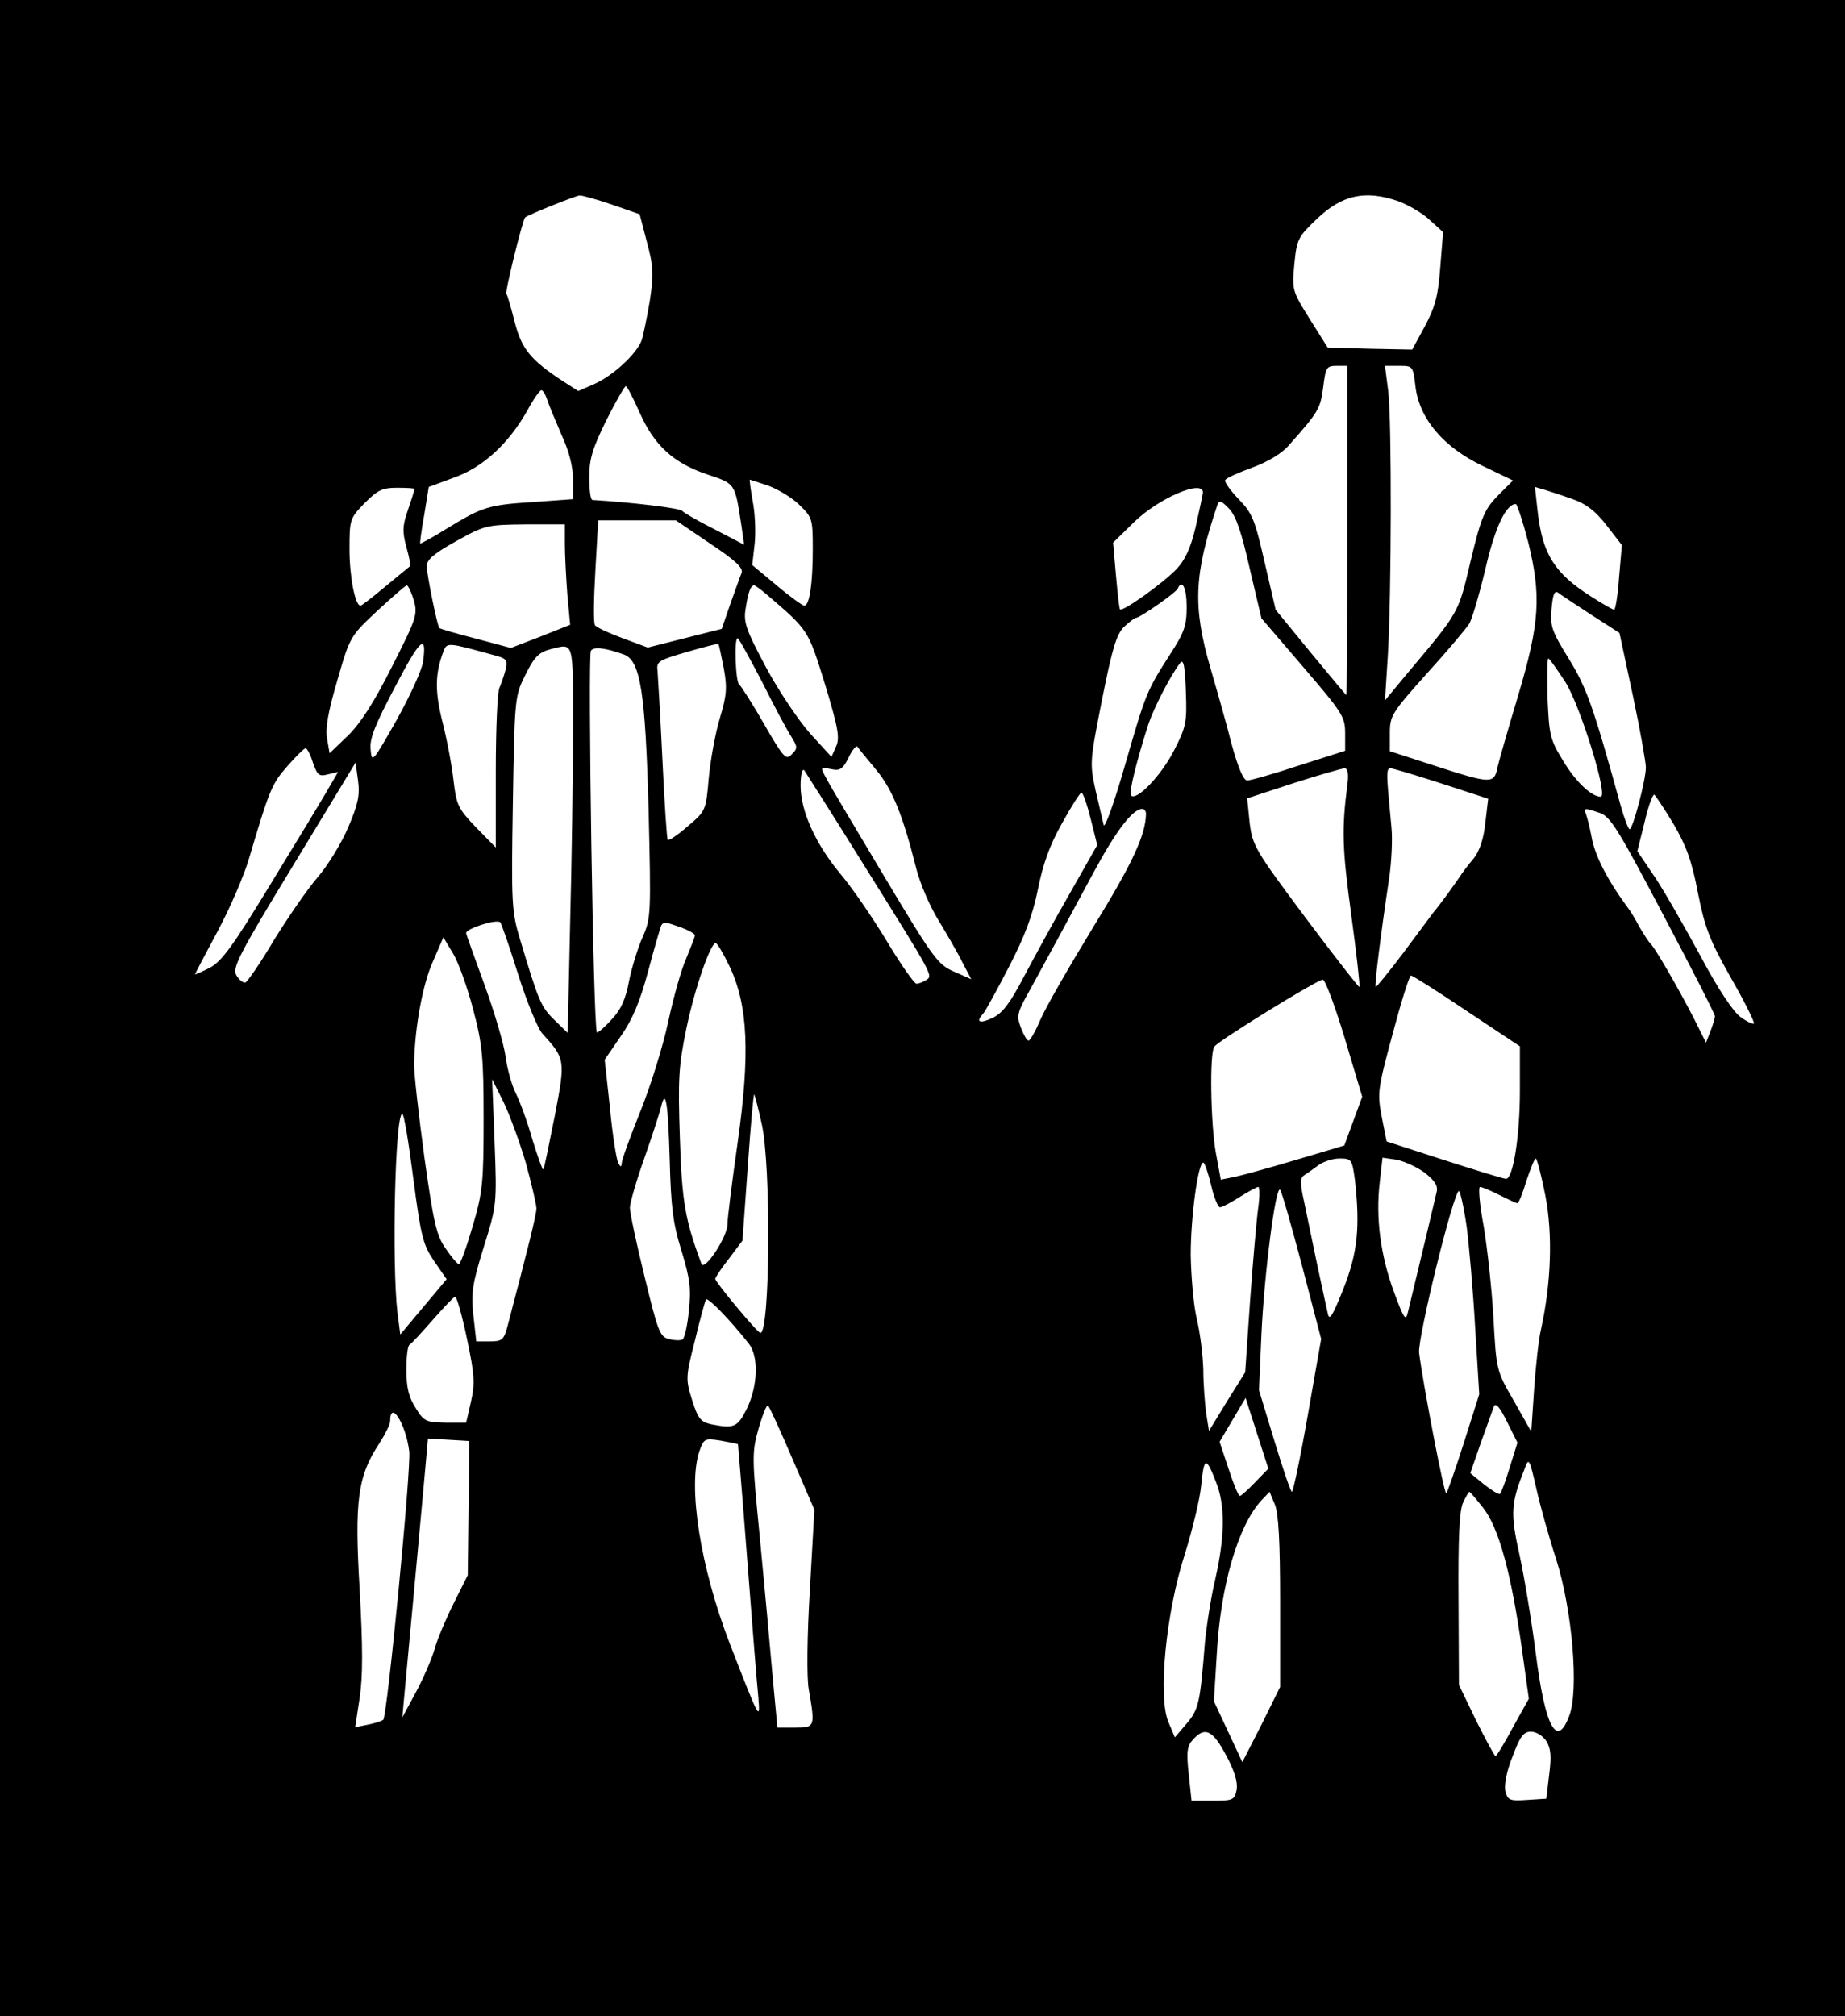 <?xml version="1.0" standalone="no"?>
<!DOCTYPE svg PUBLIC "-//W3C//DTD SVG 20010904//EN"
 "http://www.w3.org/TR/2001/REC-SVG-20010904/DTD/svg10.dtd">
<svg version="1.0" xmlns="http://www.w3.org/2000/svg"
 width="454pt" height="496pt" viewBox="0 0 454 496"
 preserveAspectRatio="xMidYMid meet">

<g transform="translate(0,496) scale(0.1,-0.1)"
fill="#000000" stroke="none">
<path d="M0 2480 l0 -2480 2270 0 2270 0 0 2480 0 2480 -2270 0 -2270 0 0
-2480z m1505 1977 l69 -24 18 -69 c16 -60 17 -78 7 -144 -7 -41 -16 -85 -20
-97 -12 -33 -69 -86 -115 -107 l-41 -18 -39 25 c-79 52 -101 79 -118 147 -9
35 -18 66 -20 67 -4 4 40 182 46 188 6 6 123 53 134 54 5 1 41 -9 79 -22z
m1936 8 c24 -9 59 -29 77 -46 l33 -30 -7 -87 c-5 -70 -13 -98 -38 -145 l-31
-57 -104 2 -104 3 -44 70 c-43 69 -44 71 -38 135 6 62 9 67 56 112 62 59 119
71 200 43z m-126 -810 c0 -223 -1 -405 -2 -405 -1 0 -40 47 -88 105 l-86 105
-27 116 c-24 105 -30 121 -64 156 -21 22 -36 43 -33 47 2 5 32 18 67 31 38 14
73 35 89 54 74 83 78 91 85 143 6 49 8 53 33 53 l26 0 0 -405z m168 354 c10
-80 69 -149 165 -195 l75 -36 -37 -37 c-33 -34 -41 -52 -67 -160 -31 -131 -26
-123 -158 -280 l-53 -64 7 109 c9 149 10 575 1 652 l-8 62 35 0 c34 0 34 -1
40 -51z m-1909 -64 c36 -81 83 -124 166 -152 71 -24 68 -20 85 -130 l6 -43
-73 38 c-40 20 -76 41 -79 45 -5 7 -123 21 -221 27 -5 0 -8 25 -8 56 0 45 8
71 42 140 23 46 45 84 48 84 3 0 18 -29 34 -65z m-228 33 c4 -13 20 -51 35
-86 19 -41 29 -79 29 -111 l0 -49 -97 -7 c-112 -7 -126 -12 -213 -65 -35 -22
-65 -38 -66 -37 -1 1 3 33 10 71 l11 68 62 23 c71 25 134 83 180 164 15 28 31
51 35 51 4 0 10 -10 14 -22z m545 -213 c24 -9 59 -30 76 -47 32 -31 33 -35 33
-109 0 -85 -8 -139 -21 -139 -4 0 -35 22 -68 50 l-60 50 6 52 c3 29 1 77 -5
106 -5 28 -8 52 -7 52 1 0 22 -7 46 -15z m-871 -8 c0 -2 -7 -25 -16 -51 -14
-40 -14 -54 -4 -92 7 -24 11 -46 9 -47 -2 -1 -29 -24 -61 -50 -31 -26 -58 -47
-61 -47 -13 0 -27 71 -27 139 0 73 1 76 37 113 32 32 43 38 80 38 24 0 43 -1
43 -3z m1940 -9 c-1 -7 -9 -45 -18 -85 -12 -51 -26 -81 -47 -103 -32 -34 -133
-106 -139 -99 -2 2 -6 40 -10 84 l-7 80 51 50 c60 59 171 107 170 73z m910
-16 c32 -11 56 -29 83 -64 l38 -49 -7 -80 c-3 -43 -9 -79 -12 -79 -3 0 -28 14
-56 32 -90 57 -120 104 -132 207 l-7 63 24 -7 c13 -4 44 -14 69 -23z m-795
-170 l29 -123 103 -120 c96 -112 103 -122 103 -163 l0 -43 -113 -36 c-63 -21
-120 -37 -128 -37 -9 0 -22 30 -38 88 -12 48 -36 132 -52 187 -45 154 -41 232
17 404 4 11 10 9 28 -10 17 -17 31 -58 51 -147z m685 66 c33 -133 29 -200 -24
-378 -24 -80 -47 -160 -51 -177 -8 -42 -15 -42 -154 3 l-111 36 0 45 c0 42 5
50 91 146 51 56 97 111 104 122 7 11 25 72 40 135 24 104 51 160 75 160 3 0
17 -42 30 -92z m-2013 -5 c62 -41 82 -60 78 -72 -4 -9 -16 -44 -28 -77 l-21
-61 -91 -23 -91 -23 -62 23 c-35 13 -65 27 -68 32 -4 6 -3 66 1 134 l7 124 95
0 96 0 84 -57z m-357 -1 c0 -27 3 -83 6 -124 l7 -75 -73 -29 -73 -28 -86 23
c-47 12 -88 24 -90 26 -5 6 -30 127 -31 152 0 16 17 31 73 62 70 39 75 40 170
41 l97 0 0 -48z m-372 -138 c10 -35 8 -43 -53 -163 -44 -88 -77 -139 -108
-170 l-46 -44 -6 35 c-5 25 2 66 25 144 31 108 32 109 98 171 37 34 70 63 73
63 3 0 11 -16 17 -36z m868 14 c104 -89 102 -86 144 -221 33 -109 37 -133 27
-154 l-11 -25 -53 58 c-29 33 -78 106 -109 164 -49 92 -55 110 -49 144 6 39
12 56 21 56 2 0 16 -10 30 -22z m1034 -31 c0 -46 -6 -63 -39 -114 -59 -92 -61
-96 -112 -273 -26 -91 -50 -158 -53 -150 -2 8 -11 46 -20 85 -15 68 -14 73 16
225 25 125 35 159 54 178 13 12 26 22 29 22 10 0 100 63 103 72 11 25 22 1 22
-45z m995 -19 l70 -45 33 -154 c18 -85 32 -165 32 -177 0 -30 -32 -152 -40
-152 -3 0 -13 26 -22 58 -69 250 -84 290 -128 362 -42 68 -46 80 -42 123 3 34
7 45 16 39 6 -5 43 -29 81 -54z m-2874 -116 c-3 -21 -33 -86 -66 -145 -58
-102 -60 -105 -63 -71 -3 27 11 61 60 154 62 119 79 134 69 62z m834 -49 c30
-60 62 -120 72 -135 16 -26 16 -29 1 -44 -14 -15 -20 -8 -68 75 -29 51 -57 94
-61 97 -9 5 -13 114 -4 114 3 0 29 -48 60 -107z m-662 66 c34 -9 37 -12 31
-37 -4 -15 -11 -35 -15 -44 -5 -9 -9 -101 -9 -205 l0 -188 -49 50 c-44 46 -48
55 -55 115 -4 36 -16 100 -27 143 -19 76 -19 118 2 174 9 23 9 23 122 -8z
m568 -33 c9 -49 7 -67 -10 -124 -11 -37 -23 -103 -27 -147 -7 -79 -7 -80 -52
-118 -24 -21 -46 -36 -49 -33 -2 2 -8 91 -13 198 -5 106 -11 204 -12 218 -3
23 3 26 72 46 41 12 76 21 78 20 1 -2 7 -29 13 -60z m-371 -149 c0 -112 -3
-326 -7 -476 l-6 -272 -33 32 c-33 32 -39 47 -84 197 -21 69 -22 88 -18 335 4
249 5 264 27 309 25 52 36 63 66 71 58 14 55 25 55 -196z m125 183 c41 -15 53
-92 61 -381 6 -256 6 -267 -14 -313 -12 -26 -27 -75 -34 -109 -8 -44 -20 -71
-42 -94 -16 -18 -33 -33 -37 -33 -9 0 -23 925 -15 939 7 11 36 7 81 -9z m1353
-238 c-31 -60 -91 -123 -105 -109 -6 6 15 89 43 176 14 41 54 119 78 150 8 11
12 -7 14 -69 3 -77 1 -88 -30 -148z m964 170 c37 -59 106 -282 87 -282 -23 0
-62 37 -93 89 -32 52 -34 63 -38 154 -1 53 -1 97 2 97 3 0 21 -26 42 -58z
m-1695 -217 c40 -49 65 -112 98 -243 9 -35 33 -92 55 -127 21 -35 48 -81 59
-104 l21 -40 -43 19 c-39 17 -51 33 -170 232 -70 117 -135 226 -143 242 -16
29 -16 29 11 24 22 -5 29 0 43 28 9 19 19 31 22 27 3 -5 24 -30 47 -58z
m-1387 19 c11 -31 15 -35 37 -29 l25 6 -28 -48 c-15 -26 -78 -130 -140 -231
-90 -148 -118 -187 -148 -203 -20 -10 -36 -17 -36 -16 0 2 25 49 55 105 30 56
66 138 79 184 49 165 55 180 93 223 21 24 41 44 45 44 3 1 12 -15 18 -35z m87
-159 c-16 -38 -50 -94 -76 -124 -25 -29 -73 -99 -107 -154 -33 -56 -65 -102
-70 -104 -5 -2 -15 6 -22 17 -11 18 3 47 140 272 l153 252 6 -44 c5 -36 0 -59
-24 -115z m1270 -95 c172 -275 169 -270 152 -281 -8 -5 -18 -9 -24 -9 -5 0
-39 48 -73 105 -35 58 -86 132 -113 164 -62 74 -99 156 -99 218 0 27 4 43 9
38 4 -6 71 -111 148 -235z m1189 203 c-15 -114 -13 -161 9 -323 13 -96 22
-176 20 -178 -1 -2 -61 75 -133 171 -124 166 -130 177 -137 233 l-6 60 113 37
c62 20 119 36 126 37 8 0 11 -11 8 -37z m248 -6 l98 -32 -7 -59 c-4 -39 -14
-69 -28 -87 -12 -14 -29 -36 -37 -49 -14 -20 -43 -61 -63 -85 -4 -5 -37 -50
-73 -98 -37 -49 -68 -87 -69 -85 -3 3 12 126 34 272 5 37 8 91 5 120 -15 164
-16 149 14 142 15 -4 71 -21 126 -39z m-880 -82 l16 -64 -67 -118 c-38 -66
-88 -158 -113 -205 -35 -67 -53 -90 -77 -102 -32 -15 -43 -11 -24 10 5 5 33
56 63 114 40 77 59 128 72 192 12 61 29 109 59 162 23 42 45 76 48 76 4 0 14
-29 23 -65z m1434 -12 c31 -53 45 -90 60 -169 17 -86 29 -117 81 -209 34 -59
59 -110 57 -113 -3 -2 -18 5 -33 16 -18 13 -56 70 -98 149 -38 70 -88 158
-112 194 l-44 65 18 72 c9 39 20 69 24 67 3 -3 25 -35 47 -72z m-1298 25 c-1
-53 -34 -123 -130 -279 -59 -97 -118 -199 -130 -228 -12 -28 -25 -51 -29 -51
-4 0 -12 14 -19 32 -11 29 -9 37 22 92 46 84 83 152 155 286 57 106 98 160
122 160 5 0 9 -6 9 -12z m1117 2 c26 -9 46 -42 156 -251 70 -132 127 -244 127
-249 0 -5 -5 -21 -11 -37 l-11 -28 -31 62 c-40 77 -97 176 -107 183 -3 3 -15
21 -26 40 -10 19 -22 39 -27 45 -51 69 -83 130 -91 178 -4 21 -10 45 -13 53
-6 17 -5 17 34 4z m-2662 -397 c21 -67 48 -132 59 -145 57 -63 58 -64 31 -204
-14 -70 -26 -129 -28 -131 -2 -2 -14 32 -27 74 -12 43 -31 94 -41 114 -10 20
-21 60 -25 90 -4 30 -27 108 -51 174 -24 66 -45 124 -46 129 -2 11 75 36 84
27 3 -3 23 -61 44 -128z m402 115 c18 -7 33 -15 33 -19 0 -4 -10 -29 -21 -56
-12 -26 -32 -97 -45 -158 -13 -60 -44 -160 -69 -221 -25 -62 -45 -118 -45
-125 -1 -11 -3 -11 -9 1 -4 8 -14 69 -20 134 l-13 119 39 57 c29 41 48 86 68
161 15 57 30 107 32 112 6 10 11 9 50 -5z m-513 -200 c23 -87 26 -117 26 -270
0 -157 -2 -180 -27 -265 -15 -51 -30 -93 -34 -93 -3 0 -18 17 -32 38 -23 32
-30 63 -53 227 -14 105 -26 208 -25 230 2 90 21 193 46 249 l26 60 24 -40 c13
-21 35 -83 49 -136z m631 105 c46 -96 51 -216 20 -435 -14 -97 -25 -187 -25
-200 0 -31 -57 -117 -64 -97 -40 108 -48 152 -53 309 -5 146 -3 178 16 270 21
100 59 209 72 210 4 0 19 -26 34 -57z m1814 -110 l131 -87 0 -110 c0 -112 -17
-216 -34 -216 -6 0 -74 21 -152 46 l-142 46 -12 61 c-11 58 -10 67 27 204 21
79 41 143 45 143 4 0 66 -39 137 -87z m-300 -67 l43 -144 -22 -60 -22 -60
-121 -36 c-67 -20 -136 -39 -153 -42 l-30 -6 -12 65 c-13 71 -16 246 -4 262
10 15 254 165 267 165 6 0 30 -65 54 -144z m-2015 -307 c14 -52 26 -102 26
-112 0 -15 -22 -103 -71 -289 -9 -34 -13 -38 -44 -38 l-33 0 -7 63 c-6 55 -3
78 25 168 32 103 33 105 27 259 l-6 155 28 -56 c15 -31 40 -99 55 -150z m580
98 c24 -102 21 -519 -3 -516 -7 0 -111 125 -111 133 0 3 15 26 34 50 l33 44
13 181 c7 100 14 180 16 179 1 -2 10 -34 18 -71z m-226 -90 c3 -116 8 -157 29
-224 21 -69 24 -94 18 -148 -3 -36 -11 -67 -15 -70 -5 -3 -20 -3 -34 1 -22 5
-27 18 -60 154 -20 81 -36 157 -36 169 0 11 16 67 36 123 20 57 38 113 41 126
11 46 17 9 21 -131z m-631 -46 c19 -144 24 -163 51 -203 l31 -45 -57 -68 -57
-68 -7 54 c-14 120 -6 489 12 489 4 0 16 -72 27 -159z m2317 -3 c13 -116 7
-179 -28 -268 -28 -70 -35 -81 -39 -60 -3 14 -15 68 -26 120 -11 52 -25 121
-32 154 -11 49 -10 59 2 66 8 5 23 16 34 24 11 8 34 16 51 16 30 0 31 -2 38
-52z m172 17 c25 -20 33 -32 29 -48 -4 -18 -41 -173 -71 -297 -5 -21 -10 -13
-34 52 -33 90 -45 182 -35 268 l7 62 35 -5 c19 -4 50 -18 69 -32z m297 -58
c18 -95 14 -213 -11 -327 -6 -25 -13 -91 -17 -148 l-7 -104 -43 76 c-43 74
-43 76 -50 203 -4 70 -15 172 -24 226 -10 53 -14 97 -9 97 5 0 26 -9 48 -20
22 -11 41 -20 44 -20 3 0 13 25 22 55 10 30 20 55 23 55 3 0 14 -42 24 -93z
m-823 28 c7 -30 17 -55 22 -55 5 0 26 11 48 25 22 14 43 25 46 25 4 0 4 -24 0
-52 -4 -29 -13 -132 -20 -229 l-12 -175 -45 -72 -44 -72 -7 43 c-3 23 -7 71
-7 107 -1 36 -8 92 -16 125 -8 33 -14 104 -15 158 0 93 18 227 31 227 3 0 12
-25 19 -55z m224 -199 l47 -180 -33 -188 c-18 -103 -36 -188 -39 -188 -3 0
-22 56 -43 125 l-38 125 6 137 c7 150 35 368 46 356 4 -4 28 -89 54 -187z
m405 97 c6 -47 16 -160 21 -250 l10 -163 -38 -120 c-21 -66 -41 -122 -43 -124
-5 -5 -58 273 -67 346 -4 36 85 398 98 398 3 0 12 -39 19 -87z m-2460 -276
c19 -90 20 -110 10 -155 l-12 -52 -51 0 c-47 1 -53 3 -73 36 -17 26 -23 50
-23 94 0 32 3 60 8 62 4 2 29 29 57 61 27 31 52 57 55 57 4 0 17 -46 29 -103z
m694 -13 c24 -31 22 -103 -5 -159 -23 -46 -31 -50 -87 -39 -27 6 -33 13 -48
60 -16 51 -16 56 7 146 12 51 25 97 27 101 4 7 58 -48 106 -109z m1245 -341
c-17 -18 -34 -33 -37 -33 -4 0 -16 30 -28 67 l-22 66 32 54 32 54 28 -87 28
-87 -33 -34z m-1138 58 l54 -125 -11 -195 c-7 -115 -8 -217 -3 -246 16 -93 16
-95 -33 -95 l-44 0 -12 128 c-6 70 -20 222 -31 337 -20 202 -20 212 -3 272 10
34 20 59 23 55 4 -4 31 -63 60 -131z m1765 -21 c-10 -33 -21 -63 -24 -65 -4
-2 -21 9 -40 24 l-33 27 26 75 c15 41 29 81 32 89 4 10 15 -2 32 -37 l26 -52
-19 -61z m-2708 40 c5 -43 -54 -651 -64 -661 -5 -3 -22 -9 -39 -12 l-30 -6 11
72 c8 54 8 122 0 267 -13 218 -5 279 49 360 14 22 26 46 26 53 0 55 38 -4 47
-73z m146 -140 l-2 -165 -35 -70 c-19 -38 -40 -88 -46 -110 -6 -22 -26 -69
-45 -105 l-35 -65 5 55 c19 202 47 506 52 563 l6 68 51 -3 51 -3 -2 -165z
m663 157 c0 -1 11 -130 23 -287 12 -157 24 -307 27 -335 5 -61 3 -57 -70 131
-73 189 -104 388 -75 474 11 31 13 32 52 26 23 -4 42 -8 43 -9z m1177 -95 c22
-56 21 -132 -2 -234 -11 -46 -22 -117 -26 -158 -12 -149 -15 -165 -45 -200
l-29 -34 -16 38 c-26 61 -6 269 40 411 19 61 38 138 41 173 7 69 12 69 37 4z
m836 -187 c40 -125 57 -325 32 -387 -30 -80 -59 -27 -82 155 -10 78 -28 187
-40 242 -23 103 -21 127 12 210 11 30 12 29 29 -45 9 -41 31 -120 49 -175z
m-679 -106 l0 -209 -46 -93 -47 -92 -35 75 -35 75 7 114 c9 169 52 316 109
379 l21 22 13 -31 c9 -22 13 -90 13 -240z m500 231 c38 -48 69 -162 95 -347
l17 -122 -39 -70 c-21 -39 -40 -71 -43 -71 -3 1 -24 40 -48 88 l-42 87 -1 210
c-1 151 2 218 11 238 7 15 14 27 16 27 1 0 17 -18 34 -40z m-633 -608 c21 -39
29 -66 26 -85 -5 -25 -9 -27 -58 -27 l-53 0 -7 66 c-6 55 -4 69 11 85 29 32
48 23 81 -39z m788 35 c11 -18 13 -37 7 -83 l-7 -59 -47 -3 c-43 -3 -48 -1
-54 22 -3 15 3 48 18 85 18 49 27 61 45 61 13 0 29 -10 38 -23z"/>
</g>
</svg>
